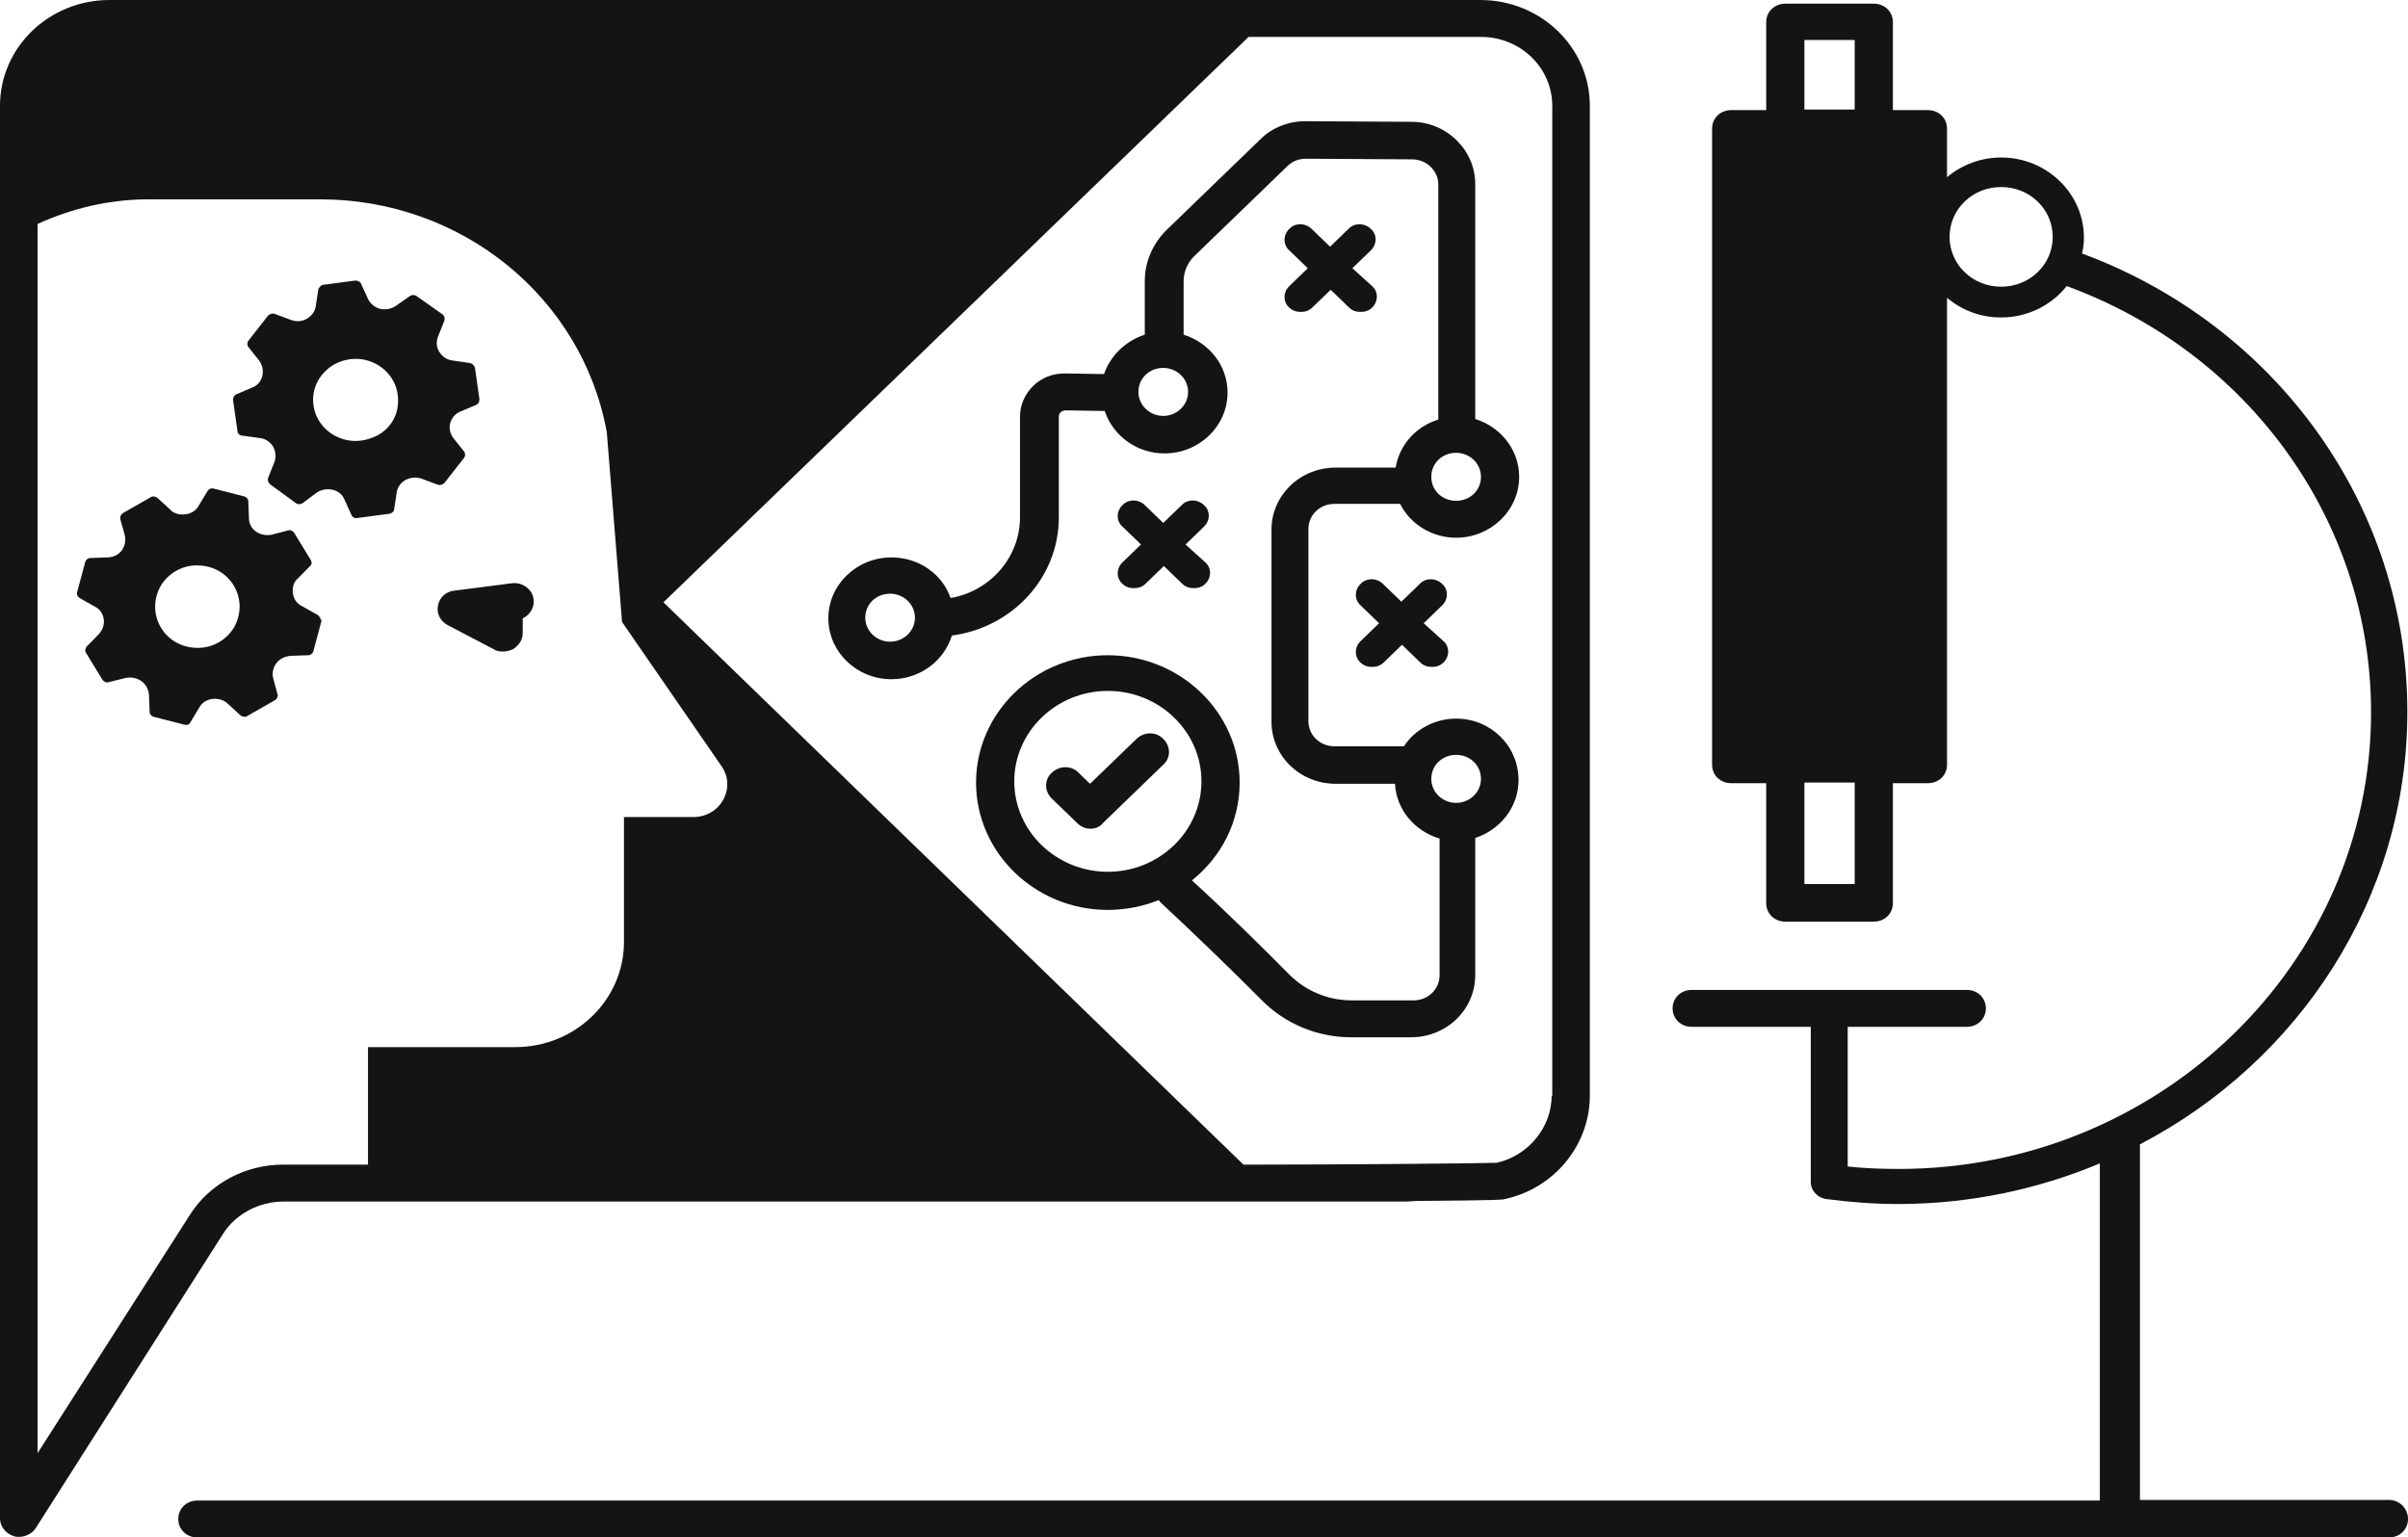 <svg width="285" height="182" viewBox="0 0 285 182" fill="none" xmlns="http://www.w3.org/2000/svg">
<g clip-path="url(#clip0_151_1189)">
<path d="M37.528 72.756L35.719 71.737C35.116 71.445 34.74 70.863 34.664 70.207C34.589 69.552 34.74 68.896 35.267 68.459L36.699 67.003C36.925 66.784 36.925 66.493 36.774 66.275L34.815 63.07C34.664 62.852 34.363 62.706 34.137 62.779L32.178 63.288C31.499 63.434 30.821 63.288 30.294 62.924C29.766 62.56 29.465 61.978 29.465 61.322L29.389 59.356C29.389 59.064 29.163 58.846 28.937 58.773L25.245 57.826C24.943 57.754 24.642 57.972 24.566 58.118L23.511 59.865C23.21 60.448 22.607 60.812 21.929 60.885C21.251 60.958 20.573 60.812 20.12 60.303L18.613 58.919C18.387 58.773 18.086 58.7 17.86 58.846L14.544 60.739C14.318 60.885 14.167 61.176 14.242 61.468L14.77 63.361C14.921 64.017 14.77 64.672 14.393 65.182C14.016 65.692 13.338 65.983 12.735 65.983L10.701 66.056C10.399 66.056 10.173 66.275 10.098 66.493L9.118 70.135C9.043 70.353 9.194 70.644 9.42 70.79L11.228 71.809C11.831 72.101 12.208 72.683 12.283 73.339C12.359 73.994 12.133 74.577 11.68 75.087L10.249 76.543C10.098 76.762 10.023 77.053 10.173 77.272L12.133 80.476C12.283 80.695 12.585 80.84 12.811 80.767L14.845 80.258C15.524 80.112 16.202 80.258 16.729 80.622C17.257 80.986 17.558 81.569 17.634 82.224L17.709 84.263C17.709 84.555 17.935 84.773 18.161 84.846L21.854 85.793C22.155 85.866 22.456 85.72 22.532 85.501L23.587 83.754C23.888 83.171 24.491 82.807 25.169 82.734C25.848 82.661 26.526 82.88 26.978 83.317L28.485 84.7C28.711 84.846 29.012 84.919 29.238 84.773L32.554 82.88C32.78 82.734 32.931 82.443 32.856 82.224L32.328 80.258C32.178 79.675 32.328 79.02 32.705 78.51C33.082 78 33.685 77.709 34.363 77.636L36.473 77.563C36.774 77.563 37 77.344 37.076 77.126L38.055 73.485C37.905 73.193 37.829 72.902 37.528 72.756ZM23.285 76.689C19.517 76.616 17.257 72.829 18.915 69.552C19.744 67.95 21.552 66.857 23.436 66.93C27.204 67.003 29.465 70.79 27.807 74.067C26.978 75.669 25.169 76.762 23.285 76.689Z" fill="#141413"/>
<path d="M59.456 77.126C59.08 77.126 58.703 77.053 58.401 76.835L52.976 73.994C52.147 73.557 51.619 72.611 51.846 71.664C51.996 70.717 52.825 69.989 53.805 69.916L60.587 69.042C61.793 68.896 62.998 69.698 63.149 70.936C63.3 71.882 62.697 72.829 61.868 73.193V74.941C61.868 75.742 61.416 76.398 60.738 76.835C60.285 77.053 59.909 77.126 59.456 77.126Z" fill="#141413"/>
<path d="M55.614 42.969L53.579 42.678C52.901 42.605 52.373 42.241 51.997 41.658C51.62 41.076 51.62 40.42 51.846 39.837L52.6 37.944C52.675 37.725 52.6 37.361 52.373 37.216L49.284 35.031C49.058 34.885 48.756 34.885 48.53 35.031L46.872 36.196C46.345 36.56 45.667 36.706 44.989 36.56C44.386 36.415 43.858 35.978 43.557 35.395L42.728 33.574C42.652 33.356 42.351 33.21 42.05 33.21L38.206 33.72C37.905 33.793 37.754 34.084 37.679 34.23L37.377 36.196C37.302 36.852 36.925 37.361 36.322 37.725C35.72 38.09 35.041 38.09 34.438 37.871L32.479 37.143C32.253 37.07 31.952 37.143 31.726 37.361L29.39 40.347C29.239 40.566 29.239 40.857 29.39 41.076L30.671 42.678C31.047 43.188 31.198 43.843 31.047 44.499C30.897 45.154 30.445 45.664 29.842 45.882L27.958 46.684C27.732 46.756 27.581 47.048 27.581 47.339L28.109 51.053C28.109 51.344 28.41 51.563 28.636 51.563L30.746 51.854C31.424 51.927 31.952 52.291 32.328 52.874C32.63 53.457 32.705 54.112 32.479 54.695L31.726 56.588C31.65 56.807 31.726 57.098 31.952 57.316L35.041 59.574C35.267 59.72 35.569 59.72 35.795 59.574L37.453 58.336C37.98 57.972 38.658 57.826 39.337 57.972C40.015 58.118 40.542 58.555 40.769 59.137L41.597 60.958C41.673 61.176 41.974 61.395 42.276 61.322L46.119 60.812C46.42 60.739 46.646 60.521 46.646 60.303L46.948 58.336C47.023 57.681 47.4 57.171 48.003 56.807C48.606 56.515 49.284 56.443 49.887 56.661L51.846 57.389C52.072 57.462 52.373 57.389 52.6 57.171L54.936 54.185C55.086 53.966 55.086 53.675 54.936 53.457L53.655 51.854C53.278 51.344 53.127 50.689 53.278 50.106C53.428 49.524 53.881 48.941 54.483 48.723L56.367 47.922C56.593 47.849 56.744 47.557 56.744 47.266L56.217 43.552C56.141 43.261 55.915 43.042 55.614 42.969ZM43.934 51.854C40.467 53.165 36.775 50.543 37.076 46.902C37.227 45.081 38.508 43.479 40.241 42.824C43.707 41.513 47.4 44.135 47.099 47.776C47.023 49.597 45.742 51.272 43.934 51.854Z" fill="#141413"/>
<path d="M129.087 98.101C128.484 98.101 127.956 97.882 127.504 97.445L124.49 94.532C123.585 93.658 123.585 92.275 124.49 91.473C125.394 90.599 126.826 90.599 127.655 91.473L129.011 92.784L134.512 87.468C135.416 86.594 136.848 86.594 137.677 87.468C138.581 88.342 138.581 89.725 137.677 90.527L130.594 97.373C130.217 97.882 129.614 98.101 129.087 98.101Z" fill="#141413"/>
<path d="M172.341 85.064C169.779 85.064 167.443 86.375 166.162 88.342H157.948C156.215 88.342 154.858 87.031 154.858 85.356V62.633C154.858 60.958 156.215 59.647 157.948 59.647H165.71C166.915 62.05 169.477 63.653 172.341 63.653C176.41 63.653 179.801 60.448 179.801 56.443C179.801 53.238 177.616 50.543 174.602 49.597C174.602 42.241 174.602 31.098 174.602 21.776C174.602 17.77 171.211 14.42 167.066 14.42L154.481 14.347C152.447 14.347 150.487 15.149 149.131 16.532L138.129 27.165C136.471 28.767 135.491 30.952 135.491 33.283V39.619C133.231 40.347 131.422 42.095 130.669 44.28L126.072 44.207H125.996C124.565 44.207 123.284 44.717 122.304 45.664C121.324 46.611 120.721 47.922 120.721 49.305V61.249C120.721 65.983 117.18 69.989 112.508 70.79C111.528 67.95 108.74 65.983 105.499 65.983C101.43 65.983 98.039 69.188 98.039 73.193C98.039 77.126 101.355 80.403 105.499 80.403C108.89 80.403 111.754 78.219 112.658 75.233C119.817 74.286 125.318 68.387 125.318 61.249V49.305C125.318 49.014 125.469 48.868 125.544 48.795C125.62 48.723 125.846 48.577 126.072 48.577L130.744 48.65C131.724 51.563 134.512 53.675 137.828 53.675C141.897 53.675 145.288 50.471 145.288 46.465C145.288 43.261 143.103 40.566 140.088 39.619V33.283C140.088 32.191 140.54 31.098 141.369 30.297L152.371 19.664C152.974 19.081 153.728 18.79 154.557 18.79L167.141 18.863C168.799 18.863 170.231 20.174 170.231 21.849C170.231 31.171 170.231 42.387 170.231 49.669C167.594 50.471 165.634 52.656 165.182 55.35H158.099C153.879 55.35 150.487 58.627 150.487 62.706V85.429C150.487 89.507 153.879 92.784 158.099 92.784H165.107C165.257 95.843 167.443 98.392 170.382 99.266V115.434C170.382 117.109 169.025 118.42 167.292 118.42H159.982C157.194 118.42 154.557 117.328 152.597 115.361C149.583 112.303 144.61 107.423 141.068 104.218C144.534 101.451 146.72 97.3 146.72 92.639C146.72 84.336 139.711 77.563 131.121 77.563C122.53 77.563 115.522 84.336 115.522 92.639C115.522 100.941 122.53 107.714 131.121 107.714C133.231 107.714 135.341 107.277 137.149 106.549C137.225 106.695 137.375 106.84 137.451 106.913C140.917 110.118 146.192 115.216 149.282 118.347C152.07 121.188 155.913 122.79 159.907 122.79H166.991C171.211 122.79 174.602 119.513 174.602 115.434V99.193C177.541 98.246 179.726 95.552 179.726 92.347C179.726 88.269 176.41 85.064 172.341 85.064ZM105.349 75.961C103.766 75.961 102.41 74.723 102.41 73.12C102.41 71.518 103.691 70.28 105.349 70.28C106.931 70.28 108.288 71.518 108.288 73.12C108.288 74.723 106.931 75.961 105.349 75.961ZM137.677 49.233C136.094 49.233 134.738 47.994 134.738 46.392C134.738 44.79 136.019 43.552 137.677 43.552C139.259 43.552 140.616 44.79 140.616 46.392C140.616 47.994 139.259 49.233 137.677 49.233ZM172.341 53.602C173.924 53.602 175.28 54.84 175.28 56.443C175.28 58.045 173.999 59.283 172.341 59.283C170.683 59.283 169.402 58.045 169.402 56.443C169.402 54.84 170.683 53.602 172.341 53.602ZM120.043 92.493C120.043 86.594 125.017 81.787 131.121 81.787C137.225 81.787 142.198 86.594 142.198 92.493C142.198 98.392 137.225 103.199 131.121 103.199C125.017 103.199 120.043 98.392 120.043 92.493ZM172.341 95.042C170.759 95.042 169.402 93.804 169.402 92.202C169.402 90.599 170.683 89.361 172.341 89.361C173.999 89.361 175.28 90.599 175.28 92.202C175.28 93.804 173.924 95.042 172.341 95.042Z" fill="#141413"/>
<path d="M282.739 177.557H253.274V135.462C272.114 125.63 284.924 106.331 284.924 84.263C284.924 59.865 269.401 38.527 246.417 30.006C246.568 29.423 246.643 28.767 246.643 28.112C246.643 22.941 242.272 18.644 236.847 18.644C234.435 18.644 232.174 19.518 230.441 20.975V15.221C230.441 13.983 229.462 13.036 228.181 13.036H224.036V2.622C224.036 1.384 223.056 0.437 221.775 0.437H211.301C210.02 0.437 209.04 1.384 209.04 2.622V13.036H204.895C203.614 13.036 202.635 13.983 202.635 15.221V90.527C202.635 91.765 203.614 92.712 204.895 92.712H209.04V106.913C209.04 108.151 210.02 109.098 211.301 109.098H221.775C223.056 109.098 224.036 108.151 224.036 106.913V92.712H228.181C229.462 92.712 230.441 91.765 230.441 90.527V35.249C232.174 36.706 234.36 37.58 236.847 37.58C240.012 37.58 242.8 36.123 244.608 33.865C266.085 41.731 280.629 61.613 280.629 84.336C280.629 114.123 255.535 138.375 224.714 138.375C222.679 138.375 220.72 138.303 218.686 138.084V121.552H232.777C234.058 121.552 235.038 120.605 235.038 119.367C235.038 118.129 234.058 117.182 232.777 117.182H200.223C198.942 117.182 197.962 118.129 197.962 119.367C197.962 120.605 198.942 121.552 200.223 121.552H214.315V139.905C214.315 140.924 215.068 141.798 216.199 141.944C218.987 142.308 221.851 142.527 224.639 142.527C233.154 142.527 241.217 140.779 248.527 137.72V177.63H23.36C22.079 177.63 21.1 178.577 21.1 179.815C21.1 181.053 22.079 182 23.36 182H282.739C284.02 182 285 181.053 285 179.815C285 178.577 284.02 177.557 282.739 177.557ZM219.514 104.655H213.561V92.639H219.514V104.655ZM219.514 12.964H213.561V4.734H219.514V12.964ZM236.847 33.938C233.456 33.938 230.743 31.317 230.743 28.039C230.743 24.762 233.456 22.14 236.847 22.14C240.238 22.14 242.951 24.762 242.951 28.039C242.951 31.317 240.238 33.938 236.847 33.938Z" fill="#141413"/>
<path d="M175.205 0H166.237H157.345H146.795H12.961C5.802 0 0 5.608 0 12.527V179.742C0 180.689 0.678 181.563 1.658 181.854C1.884 181.927 2.035 181.927 2.261 181.927C3.014 181.927 3.768 181.563 4.22 180.908L26.375 146.095C27.882 143.692 30.67 142.235 33.534 142.235H157.421H166.313C166.84 142.235 167.368 142.162 167.895 142.162C177.541 142.09 177.918 142.017 178.068 141.944C183.946 140.706 188.166 135.535 188.166 129.709V12.527C188.166 5.608 182.364 0 175.205 0ZM82.064 96.717H73.85V111.501C73.85 118.347 68.123 123.955 60.964 123.955H45.817H43.556V137.866H33.459C29.012 137.866 24.792 140.123 22.456 143.838L4.446 172.022V26.51C8.44 24.689 12.886 23.597 17.558 23.597H37.904C54.634 23.597 68.876 35.176 71.815 51.126L73.624 73.63L85.379 90.672C87.188 93.221 85.304 96.717 82.064 96.717ZM183.645 129.709C183.645 133.423 180.932 136.773 177.164 137.647C175.356 137.72 158.702 137.866 147.172 137.866L78.522 71.3L147.775 4.37H157.421H175.28C179.952 4.37 183.72 8.011 183.72 12.527V129.709H183.645Z" fill="#141413"/>
<path d="M140.315 64.454L142.5 62.342C143.254 61.613 143.254 60.448 142.5 59.793C141.746 59.064 140.541 59.064 139.862 59.793L137.677 61.905L135.492 59.793C134.738 59.064 133.532 59.064 132.854 59.793C132.101 60.521 132.101 61.686 132.854 62.342L135.04 64.454L132.854 66.566C132.101 67.294 132.101 68.459 132.854 69.115C133.231 69.479 133.683 69.625 134.211 69.625C134.738 69.625 135.19 69.479 135.567 69.115L137.752 67.003L139.938 69.115C140.315 69.479 140.767 69.625 141.294 69.625C141.822 69.625 142.274 69.479 142.651 69.115C143.404 68.387 143.404 67.221 142.651 66.566L140.315 64.454Z" fill="#141413"/>
<path d="M160.058 31.753L162.243 29.642C162.997 28.913 162.997 27.748 162.243 27.092C161.49 26.364 160.284 26.364 159.606 27.092L157.42 29.204L155.235 27.092C154.481 26.364 153.276 26.364 152.597 27.092C151.844 27.821 151.844 28.986 152.597 29.642L154.783 31.753L152.597 33.865C151.844 34.594 151.844 35.759 152.597 36.415C152.974 36.779 153.426 36.924 153.954 36.924C154.481 36.924 154.933 36.779 155.31 36.415L157.496 34.303L159.681 36.415C160.058 36.779 160.51 36.924 161.037 36.924C161.565 36.924 162.017 36.779 162.394 36.415C163.147 35.686 163.147 34.521 162.394 33.865L160.058 31.753Z" fill="#141413"/>
<path d="M168.498 73.776L170.684 71.664C171.437 70.936 171.437 69.77 170.684 69.115C169.93 68.387 168.724 68.387 168.046 69.115L165.861 71.227L163.675 69.115C162.922 68.387 161.716 68.387 161.038 69.115C160.284 69.843 160.284 71.008 161.038 71.664L163.223 73.776L161.038 75.888C160.284 76.616 160.284 77.781 161.038 78.437C161.415 78.801 161.867 78.947 162.394 78.947C162.922 78.947 163.374 78.801 163.751 78.437L165.936 76.325L168.121 78.437C168.498 78.801 168.95 78.947 169.478 78.947C170.005 78.947 170.457 78.801 170.834 78.437C171.588 77.709 171.588 76.543 170.834 75.888L168.498 73.776Z" fill="#141413"/>
</g>
<defs>
<clipPath id="clip0_151_1189">
<rect width="285" height="182" fill="white"/>
</clipPath>
</defs>
</svg>
